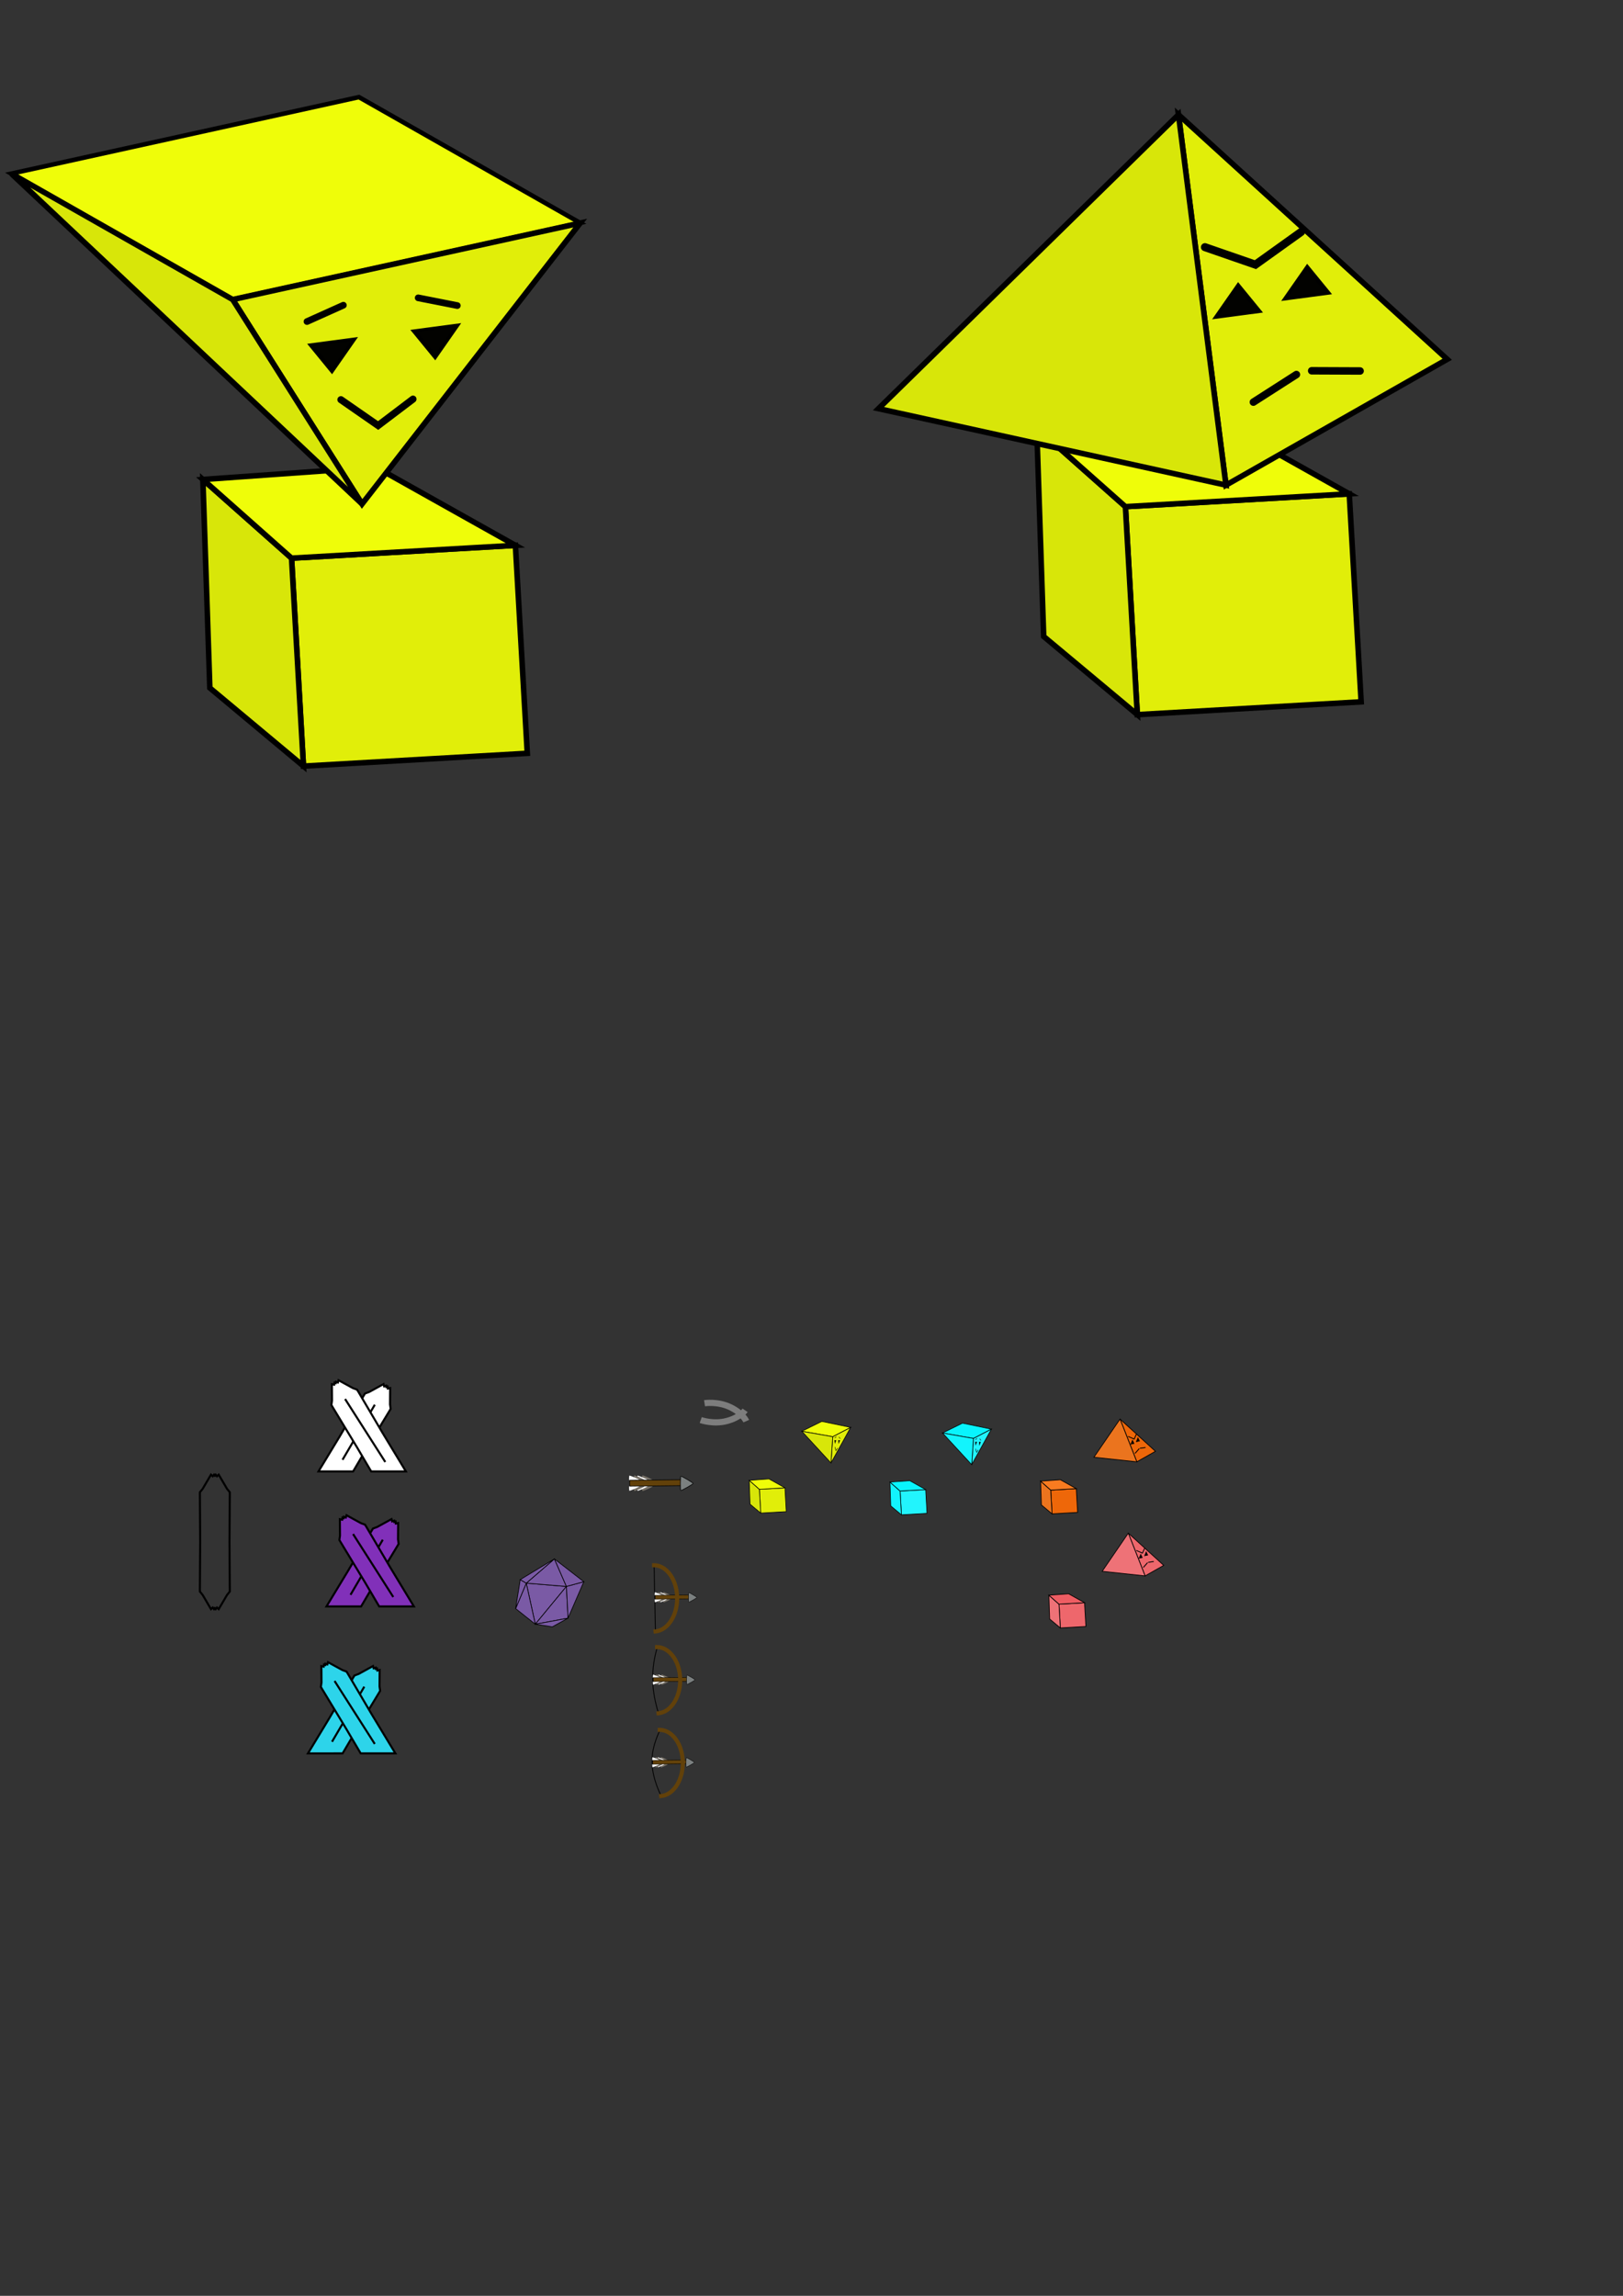 <?xml version="1.0" encoding="UTF-8" standalone="no"?>
<!-- Created with Inkscape (http://www.inkscape.org/) -->

<svg
   width="210mm"
   height="297mm"
   viewBox="0 0 210 297"
   version="1.1"
   id="svg5"
   sodipodi:docname="Character.svg"
   inkscape:version="1.2.2 (b0a8486541, 2022-12-01)"
   inkscape:export-filename="PrismanTorsoMirror.png"
   inkscape:export-xdpi="96.2"
   inkscape:export-ydpi="96.2"
   xmlns:inkscape="http://www.inkscape.org/namespaces/inkscape"
   xmlns:sodipodi="http://sodipodi.sourceforge.net/DTD/sodipodi-0.dtd"
   xmlns="http://www.w3.org/2000/svg"
   xmlns:svg="http://www.w3.org/2000/svg">
  <rect x="0" y="0" width="210" height="297" fill="#333333" stroke="none"/>
  <sodipodi:namedview
     id="namedview7"
     pagecolor="#ffffff"
     bordercolor="#666666"
     borderopacity="1.0"
     inkscape:showpageshadow="2"
     inkscape:pageopacity="0.0"
     inkscape:pagecheckerboard="0"
     inkscape:deskcolor="#d1d1d1"
     inkscape:document-units="mm"
     showgrid="false"
     inkscape:zoom="6.7377794"
     inkscape:cx="529.47712"
     inkscape:cy="759.89428"
     inkscape:window-width="1920"
     inkscape:window-height="979"
     inkscape:window-x="0"
     inkscape:window-y="32"
     inkscape:window-maximized="1"
     inkscape:current-layer="layer1" />
  <defs
     id="defs2" />
  <g
     inkscape:label="Layer 1"
     inkscape:groupmode="layer"
     id="layer1">
    <path
       style="fill:none;stroke:#000000;stroke-width:0.109;stroke-linecap:butt;stroke-linejoin:miter;stroke-dasharray:none;stroke-opacity:1"
       d="m 84.633,202.596 0.177,8.415"
       id="path1433"
       inkscape:export-filename="Bow1.png"
       inkscape:export-xdpi="96.2"
       inkscape:export-ydpi="96.2" />
    <rect
       style="font-variation-settings:normal;opacity:1;vector-effect:none;fill:#e1ee09;fill-opacity:1;stroke:#000000;stroke-width:0.718;stroke-linecap:butt;stroke-linejoin:miter;stroke-miterlimit:4;stroke-dasharray:none;stroke-dashoffset:0;stroke-opacity:1;-inkscape-stroke:none;stop-color:#000000;stop-opacity:1"
       id="rect3715"
       width="29.01"
       height="26.948"
       x="33.537"
       y="74.245"
       transform="rotate(-3.276)" />
    <path
       style="font-variation-settings:normal;opacity:1;vector-effect:none;fill:#d8e609;fill-opacity:1;stroke:#000000;stroke-width:0.718;stroke-linecap:butt;stroke-linejoin:miter;stroke-miterlimit:4;stroke-dasharray:none;stroke-dashoffset:0;stroke-opacity:1;-inkscape-stroke:none;stop-color:#000000;stop-opacity:1"
       d="M 39.265,99.111 27.151,88.997 26.249,62.028 37.725,72.207 Z"
       id="path4467" />
    <path
       style="font-variation-settings:normal;opacity:1;vector-effect:none;fill:#effd09;fill-opacity:1;stroke:#000000;stroke-width:0.718;stroke-linecap:butt;stroke-linejoin:miter;stroke-miterlimit:4;stroke-dasharray:none;stroke-dashoffset:0;stroke-opacity:1;-inkscape-stroke:none;stop-color:#000000;stop-opacity:1"
       d="M 26.249,62.028 48.649,60.434 66.688,70.549 37.725,72.207 Z"
       id="path4469" />
    <rect
       style="font-variation-settings:normal;vector-effect:none;fill:#e1ee09;fill-opacity:1;stroke:#000000;stroke-width:0.718;stroke-linecap:butt;stroke-linejoin:miter;stroke-miterlimit:4;stroke-dasharray:none;stroke-dashoffset:0;stroke-opacity:1;-inkscape-stroke:none;stop-color:#000000"
       id="rect3715-6"
       width="29.01"
       height="26.948"
       x="141.633"
       y="73.761"
       transform="rotate(-3.276)" />
    <path
       style="font-variation-settings:normal;vector-effect:none;fill:#d8e609;fill-opacity:1;stroke:#000000;stroke-width:0.718;stroke-linecap:butt;stroke-linejoin:miter;stroke-miterlimit:4;stroke-dasharray:none;stroke-dashoffset:0;stroke-opacity:1;-inkscape-stroke:none;stop-color:#000000"
       d="m 147.157,92.449 -12.115,-10.113 -0.901,-26.97 11.476,10.18 z"
       id="path4467-2" />
    <path
       style="font-variation-settings:normal;vector-effect:none;fill:#effd09;fill-opacity:1;stroke:#000000;stroke-width:0.718;stroke-linecap:butt;stroke-linejoin:miter;stroke-miterlimit:4;stroke-dasharray:none;stroke-dashoffset:0;stroke-opacity:1;-inkscape-stroke:none;stop-color:#000000"
       d="m 134.141,55.366 22.4,-1.594 18.039,10.115 -28.962,1.658 z"
       id="path4469-6" />
    <rect
       style="fill:#effd09;fill-opacity:1;stroke:#000000;stroke-width:0.878;stroke-dasharray:none;stop-color:#000000"
       id="rect441"
       width="46.039"
       height="32.933"
       x="-28.076"
       y="33.249"
       transform="matrix(0.977,-0.215,0.869,0.494,0,0)" />
    <path
       style="font-variation-settings:normal;opacity:1;vector-effect:none;fill:#e1ee09;fill-opacity:1;stroke:#000000;stroke-width:0.718;stroke-linecap:butt;stroke-linejoin:miter;stroke-miterlimit:4;stroke-dasharray:none;stroke-dashoffset:0;stroke-opacity:1;-inkscape-stroke:none;stop-color:#000000;stop-opacity:1"
       d="m 30.109,38.753 16.737,26.446 28.227,-36.341 z"
       id="path2504"
       sodipodi:nodetypes="cccc" />
    <path
       style="font-variation-settings:normal;opacity:1;vector-effect:none;fill:#d8e609;fill-opacity:1;stroke:#000000;stroke-width:0.718;stroke-linecap:butt;stroke-linejoin:miter;stroke-miterlimit:4;stroke-dasharray:none;stroke-dashoffset:0;stroke-opacity:1;-inkscape-stroke:none;stop-color:#000000;stop-opacity:1"
       d="M 46.846,65.198 1.482,22.472 30.109,38.753 Z"
       id="path2506"
       sodipodi:nodetypes="cccc" />
    <path
       sodipodi:type="star"
       style="font-variation-settings:normal;opacity:1;vector-effect:none;fill:#020200;fill-opacity:1;stroke:#000000;stroke-width:0.718;stroke-linecap:butt;stroke-linejoin:miter;stroke-miterlimit:4;stroke-dasharray:none;stroke-dashoffset:0;stroke-opacity:1;-inkscape-stroke:none;stop-color:#000000;stop-opacity:1"
       id="path2601"
       inkscape:flatsided="true"
       sodipodi:sides="3"
       sodipodi:cx="28.819199"
       sodipodi:cy="81.161232"
       sodipodi:r1="4.3094869"
       sodipodi:r2="2.1547432"
       sodipodi:arg1="1.531024"
       sodipodi:arg2="2.5782216"
       inkscape:rounded="2.4286129e-17"
       inkscape:randomized="0.001"
       d="m 28.992,85.467 -3.99,-6.309 7.464,-0.298 z"
       inkscape:transform-center-x="-0.036566719"
       inkscape:transform-center-y="0.28031935"
       transform="matrix(0.754,-0.077,-0.039,0.584,24.447,0.318)" />
    <path
       sodipodi:type="star"
       style="font-variation-settings:normal;opacity:1;vector-effect:none;fill:#020200;fill-opacity:1;stroke:#000000;stroke-width:0.718;stroke-linecap:butt;stroke-linejoin:miter;stroke-miterlimit:4;stroke-dasharray:none;stroke-dashoffset:0;stroke-opacity:1;-inkscape-stroke:none;stop-color:#000000;stop-opacity:1"
       id="path2759"
       inkscape:flatsided="true"
       sodipodi:sides="3"
       sodipodi:cx="28.819199"
       sodipodi:cy="81.161232"
       sodipodi:r1="4.3094869"
       sodipodi:r2="2.1547432"
       sodipodi:arg1="1.531024"
       sodipodi:arg2="2.5782216"
       inkscape:rounded="2.4286129e-17"
       inkscape:randomized="0.001"
       d="m 28.992,85.467 -3.99,-6.309 7.464,-0.298 z"
       inkscape:transform-center-x="-0.03656625"
       inkscape:transform-center-y="0.28031937"
       transform="matrix(0.754,-0.077,-0.039,0.584,37.797,-1.484)" />
    <path
       style="fill:none;stroke:#000000;stroke-width:0.865;stroke-linecap:round;stroke-linejoin:miter;stroke-dasharray:none;stroke-opacity:1"
       d="m 39.72,41.598 4.708,-2.114"
       id="path3517" />
    <path
       style="fill:none;stroke:#000000;stroke-width:0.865;stroke-linecap:round;stroke-linejoin:miter;stroke-dasharray:none;stroke-opacity:1"
       d="M 59.172,39.531 54.109,38.531"
       id="path3519" />
    <path
       id="path3523"
       style="opacity:1;fill:none;stroke:#000000;stroke-width:0.915;stroke-linecap:round;stroke-opacity:1;stop-color:#000000;stop-opacity:1"
       inkscape:transform-center-x="0.051667021"
       inkscape:transform-center-y="0.54492386"
       d="m 44.11,51.706 4.817,3.343 4.509,-3.417"
       sodipodi:nodetypes="ccc" />
    <rect
       style="font-variation-settings:normal;vector-effect:none;fill:#e1ee09;fill-opacity:1;stroke:#000000;stroke-width:0.082;stroke-linecap:butt;stroke-linejoin:miter;stroke-miterlimit:4;stroke-dasharray:none;stroke-dashoffset:0;stroke-opacity:1;-inkscape-stroke:none;stop-color:#000000"
       id="rect3715-1"
       width="3.313"
       height="3.078"
       x="87.083"
       y="197.968"
       transform="rotate(-3.276)"
       inkscape:export-filename="PrismanTorso.png"
       inkscape:export-xdpi="96.2"
       inkscape:export-ydpi="96.2" />
    <path
       style="font-variation-settings:normal;vector-effect:none;fill:#d8e609;fill-opacity:1;stroke:#000000;stroke-width:0.082;stroke-linecap:butt;stroke-linejoin:miter;stroke-miterlimit:4;stroke-dasharray:none;stroke-dashoffset:0;stroke-opacity:1;-inkscape-stroke:none;stop-color:#000000"
       d="m 98.431,195.741 -1.384,-1.155 -0.103,-3.08 1.311,1.163 z"
       id="path4467-8" />
    <path
       style="font-variation-settings:normal;vector-effect:none;fill:#effd09;fill-opacity:1;stroke:#000000;stroke-width:0.082;stroke-linecap:butt;stroke-linejoin:miter;stroke-miterlimit:4;stroke-dasharray:none;stroke-dashoffset:0;stroke-opacity:1;-inkscape-stroke:none;stop-color:#000000"
       d="m 96.945,191.505 2.558,-0.182 2.06,1.155 -3.308,0.189 z"
       id="path4469-7" />
    <rect
       style="font-variation-settings:normal;vector-effect:none;fill:#ee6709;fill-opacity:1;stroke:#000000;stroke-width:0.095;stroke-linecap:butt;stroke-linejoin:miter;stroke-miterlimit:4;stroke-dasharray:none;stroke-dashoffset:0;stroke-opacity:1;-inkscape-stroke:none;stop-color:#000000;opacity:1;stop-opacity:1"
       id="rect3715-1-2"
       width="3.313"
       height="3.078"
       x="124.714"
       y="200.226"
       transform="rotate(-3.276)"
       inkscape:export-filename="PyramidTorsoOrange.png"
       inkscape:export-xdpi="96.2"
       inkscape:export-ydpi="96.2" />
    <path
       style="font-variation-settings:normal;vector-effect:none;fill:#eb741e;fill-opacity:1;stroke:#000000;stroke-width:0.095;stroke-linecap:butt;stroke-linejoin:miter;stroke-miterlimit:4;stroke-dasharray:none;stroke-dashoffset:0;stroke-opacity:1;-inkscape-stroke:none;stop-color:#000000;opacity:1;stop-opacity:1"
       d="m 136.129,195.843 -1.384,-1.155 -0.103,-3.08 1.311,1.163 z"
       id="path4467-8-7" />
    <path
       style="font-variation-settings:normal;vector-effect:none;fill:#f97b20;fill-opacity:1;stroke:#000000;stroke-width:0.095;stroke-linecap:butt;stroke-linejoin:miter;stroke-miterlimit:4;stroke-dasharray:none;stroke-dashoffset:0;stroke-opacity:1;-inkscape-stroke:none;stop-color:#000000;opacity:1;stop-opacity:1"
       d="m 134.643,191.608 2.558,-0.182 2.06,1.155 -3.308,0.189 z"
       id="path4469-7-0" />
    <path
       id="rect441-9"
       style="fill:#effd09;stroke:#000000;stroke-width:0.082;stop-color:#000000"
       d="m 110.067,184.658 -3.735,-0.775 -2.583,1.274 3.999,0.706 z"
       sodipodi:nodetypes="ccccc"
       inkscape:export-filename="PrismanHead.png"
       inkscape:export-xdpi="96.2"
       inkscape:export-ydpi="96.2" />
    <path
       style="font-variation-settings:normal;vector-effect:none;fill:#e1ee09;fill-opacity:1;stroke:#000000;stroke-width:0.082;stroke-linecap:butt;stroke-linejoin:miter;stroke-miterlimit:4;stroke-dasharray:none;stroke-dashoffset:0;stroke-opacity:1;-inkscape-stroke:none;stop-color:#000000"
       d="m 107.749,185.863 -0.227,3.394 2.545,-4.598 z"
       id="path2504-2"
       sodipodi:nodetypes="cccc" />
    <path
       style="font-variation-settings:normal;vector-effect:none;fill:#d8e609;fill-opacity:1;stroke:#000000;stroke-width:0.082;stroke-linecap:butt;stroke-linejoin:miter;stroke-miterlimit:4;stroke-dasharray:none;stroke-dashoffset:0;stroke-opacity:1;-inkscape-stroke:none;stop-color:#000000"
       d="m 107.522,189.257 -3.772,-4.1 3.999,0.706 z"
       id="path2506-0"
       sodipodi:nodetypes="cccc" />
    <path
       sodipodi:type="star"
       style="font-variation-settings:normal;vector-effect:none;fill:#020200;fill-opacity:1;stroke:#000000;stroke-width:0.718;stroke-linecap:butt;stroke-linejoin:miter;stroke-miterlimit:4;stroke-dasharray:none;stroke-dashoffset:0;stroke-opacity:1;-inkscape-stroke:none;stop-color:#000000"
       id="path2601-2"
       inkscape:flatsided="true"
       sodipodi:sides="3"
       sodipodi:cx="28.819199"
       sodipodi:cy="81.161232"
       sodipodi:r1="4.3094869"
       sodipodi:r2="2.1547432"
       sodipodi:arg1="1.531024"
       sodipodi:arg2="2.5782216"
       inkscape:rounded="2.4286129e-17"
       inkscape:randomized="0.001"
       d="m 28.992,85.467 -3.99,-6.309 7.464,-0.298 z"
       inkscape:transform-center-x="-0.019608789"
       inkscape:transform-center-y="0.050675215"
       transform="matrix(0.027,0.003,-0.009,0.064,108.021,181.185)" />
    <path
       sodipodi:type="star"
       style="font-variation-settings:normal;vector-effect:none;fill:#020200;fill-opacity:1;stroke:#000000;stroke-width:0.718;stroke-linecap:butt;stroke-linejoin:miter;stroke-miterlimit:4;stroke-dasharray:none;stroke-dashoffset:0;stroke-opacity:1;-inkscape-stroke:none;stop-color:#000000"
       id="path2759-3"
       inkscape:flatsided="true"
       sodipodi:sides="3"
       sodipodi:cx="28.819199"
       sodipodi:cy="81.161232"
       sodipodi:r1="4.3094869"
       sodipodi:r2="2.1547432"
       sodipodi:arg1="1.531024"
       sodipodi:arg2="2.5782216"
       inkscape:rounded="2.4286129e-17"
       inkscape:randomized="0.001"
       d="m 28.992,85.467 -3.99,-6.309 7.464,-0.298 z"
       inkscape:transform-center-x="-0.019586345"
       inkscape:transform-center-y="0.050687422"
       transform="matrix(0.027,0.003,-0.009,0.064,108.507,181.194)" />
    <path
       style="fill:none;stroke:#000000;stroke-width:0.055;stroke-linecap:round;stroke-linejoin:miter;stroke-dasharray:none;stroke-opacity:1"
       d="m 108.014,186.022 0.191,-0.161"
       id="path3517-7" />
    <path
       style="fill:none;stroke:#000000;stroke-width:0.055;stroke-linecap:round;stroke-linejoin:miter;stroke-dasharray:none;stroke-opacity:1"
       d="m 108.715,186.097 -0.162,-0.191"
       id="path3519-5" />
    <path
       id="path3523-9"
       style="fill:none;stroke:#000000;stroke-width:0.058;stroke-linecap:round;stroke-opacity:1;stop-color:#000000"
       inkscape:transform-center-x="-0.012832527"
       inkscape:transform-center-y="0.02859445"
       d="m 108.034,187.216 0.123,0.448 0.201,-0.31"
       sodipodi:nodetypes="ccc" />
    <rect
       style="font-variation-settings:normal;vector-effect:none;fill:#22f4fd;fill-opacity:1;stroke:#000000;stroke-width:0.082;stroke-linecap:butt;stroke-linejoin:miter;stroke-miterlimit:4;stroke-dasharray:none;stroke-dashoffset:0;stroke-opacity:1;-inkscape-stroke:none;stop-color:#000000;opacity:1;stop-opacity:1"
       id="rect3715-1-3"
       width="3.313"
       height="3.078"
       x="105.249"
       y="199.233"
       transform="rotate(-3.276)"
       inkscape:export-filename="PrismanTorsoMirror.png"
       inkscape:export-xdpi="96.2"
       inkscape:export-ydpi="96.2" />
    <path
       style="font-variation-settings:normal;vector-effect:none;fill:#12f4fd;fill-opacity:1;stroke:#000000;stroke-width:0.082;stroke-linecap:butt;stroke-linejoin:miter;stroke-miterlimit:4;stroke-dasharray:none;stroke-dashoffset:0;stroke-opacity:1;-inkscape-stroke:none;stop-color:#000000;opacity:1;stop-opacity:1"
       d="m 116.639,195.965 -1.384,-1.155 -0.103,-3.08 1.311,1.163 z"
       id="path4467-8-6" />
    <path
       style="font-variation-settings:normal;vector-effect:none;fill:#09f4fd;fill-opacity:1;stroke:#000000;stroke-width:0.082;stroke-linecap:butt;stroke-linejoin:miter;stroke-miterlimit:4;stroke-dasharray:none;stroke-dashoffset:0;stroke-opacity:1;-inkscape-stroke:none;stop-color:#000000"
       d="m 115.153,191.73 2.558,-0.182 2.06,1.155 -3.308,0.189 z"
       id="path4469-7-7" />
    <path
       id="rect441-9-5"
       style="fill:#09f4fd;stroke:#000000;stroke-width:0.082;stop-color:#000000;fill-opacity:1"
       d="m 128.275,184.883 -3.735,-0.775 -2.583,1.274 3.999,0.706 z"
       sodipodi:nodetypes="ccccc"
       inkscape:export-filename="PrismanHeadMirror.png"
       inkscape:export-xdpi="96.2"
       inkscape:export-ydpi="96.2" />
    <path
       style="font-variation-settings:normal;vector-effect:none;fill:#22f4fd;fill-opacity:1;stroke:#000000;stroke-width:0.082;stroke-linecap:butt;stroke-linejoin:miter;stroke-miterlimit:4;stroke-dasharray:none;stroke-dashoffset:0;stroke-opacity:1;-inkscape-stroke:none;stop-color:#000000;opacity:1;stop-opacity:1"
       d="m 125.957,186.087 -0.227,3.394 2.545,-4.598 z"
       id="path2504-2-3"
       sodipodi:nodetypes="cccc" />
    <path
       style="font-variation-settings:normal;vector-effect:none;fill:#12f4fd;fill-opacity:1;stroke:#000000;stroke-width:0.082;stroke-linecap:butt;stroke-linejoin:miter;stroke-miterlimit:4;stroke-dasharray:none;stroke-dashoffset:0;stroke-opacity:1;-inkscape-stroke:none;stop-color:#000000;opacity:1;stop-opacity:1"
       d="m 125.73,189.481 -3.772,-4.1 3.999,0.706 z"
       id="path2506-0-5"
       sodipodi:nodetypes="cccc" />
    <path
       sodipodi:type="star"
       style="font-variation-settings:normal;vector-effect:none;fill:#020200;fill-opacity:1;stroke:#000000;stroke-width:0.718;stroke-linecap:butt;stroke-linejoin:miter;stroke-miterlimit:4;stroke-dasharray:none;stroke-dashoffset:0;stroke-opacity:1;-inkscape-stroke:none;stop-color:#000000"
       id="path2601-2-6"
       inkscape:flatsided="true"
       sodipodi:sides="3"
       sodipodi:cx="28.819199"
       sodipodi:cy="81.161232"
       sodipodi:r1="4.3094869"
       sodipodi:r2="2.1547432"
       sodipodi:arg1="1.531024"
       sodipodi:arg2="2.5782216"
       inkscape:rounded="2.4286129e-17"
       inkscape:randomized="0.001"
       d="m 28.992,85.467 -3.99,-6.309 7.464,-0.298 z"
       inkscape:transform-center-x="-0.019608789"
       inkscape:transform-center-y="0.050675215"
       transform="matrix(0.027,0.003,-0.009,0.064,126.229,181.41)" />
    <path
       sodipodi:type="star"
       style="font-variation-settings:normal;vector-effect:none;fill:#020200;fill-opacity:1;stroke:#000000;stroke-width:0.718;stroke-linecap:butt;stroke-linejoin:miter;stroke-miterlimit:4;stroke-dasharray:none;stroke-dashoffset:0;stroke-opacity:1;-inkscape-stroke:none;stop-color:#000000"
       id="path2759-3-2"
       inkscape:flatsided="true"
       sodipodi:sides="3"
       sodipodi:cx="28.819199"
       sodipodi:cy="81.161232"
       sodipodi:r1="4.3094869"
       sodipodi:r2="2.1547432"
       sodipodi:arg1="1.531024"
       sodipodi:arg2="2.5782216"
       inkscape:rounded="2.4286129e-17"
       inkscape:randomized="0.001"
       d="m 28.992,85.467 -3.99,-6.309 7.464,-0.298 z"
       inkscape:transform-center-x="-0.019586345"
       inkscape:transform-center-y="0.050687422"
       transform="matrix(0.027,0.003,-0.009,0.064,126.716,181.419)" />
    <path
       style="fill:none;stroke:#000000;stroke-width:0.055;stroke-linecap:round;stroke-linejoin:miter;stroke-dasharray:none;stroke-opacity:1"
       d="m 126.222,186.246 0.191,-0.161"
       id="path3517-7-9" />
    <path
       style="fill:none;stroke:#000000;stroke-width:0.055;stroke-linecap:round;stroke-linejoin:miter;stroke-dasharray:none;stroke-opacity:1"
       d="m 126.923,186.321 -0.162,-0.191"
       id="path3519-5-1" />
    <path
       id="path3523-9-2"
       style="fill:none;stroke:#000000;stroke-width:0.058;stroke-linecap:round;stroke-opacity:1;stop-color:#000000"
       inkscape:transform-center-x="-0.012832527"
       inkscape:transform-center-y="0.02859445"
       d="m 126.242,187.441 0.123,0.448 0.201,-0.31"
       sodipodi:nodetypes="ccc" />
    <path
       style="font-variation-settings:normal;vector-effect:none;fill:#e1ee09;fill-opacity:1;stroke:#000000;stroke-width:0.718;stroke-linecap:butt;stroke-linejoin:miter;stroke-miterlimit:4;stroke-dasharray:none;stroke-dashoffset:0;stroke-opacity:1;-inkscape-stroke:none;stop-color:#000000"
       d="m 158.63,62.76 -6.147,-47.923 34.774,31.642 z"
       id="path2504-3"
       sodipodi:nodetypes="cccc" />
    <path
       style="font-variation-settings:normal;vector-effect:none;fill:#d8e609;fill-opacity:1;stroke:#000000;stroke-width:0.718;stroke-linecap:butt;stroke-linejoin:miter;stroke-miterlimit:4;stroke-dasharray:none;stroke-dashoffset:0;stroke-opacity:1;-inkscape-stroke:none;stop-color:#000000"
       d="m 152.483,14.836 -38.817,38.028 44.963,9.896 z"
       id="path2506-5"
       sodipodi:nodetypes="cccc" />
    <path
       sodipodi:type="star"
       style="font-variation-settings:normal;vector-effect:none;fill:#020200;fill-opacity:1;stroke:#000000;stroke-width:0.718;stroke-linecap:butt;stroke-linejoin:miter;stroke-miterlimit:4;stroke-dasharray:none;stroke-dashoffset:0;stroke-opacity:1;-inkscape-stroke:none;stop-color:#000000"
       id="path2601-6"
       inkscape:flatsided="true"
       sodipodi:sides="3"
       sodipodi:cx="28.819199"
       sodipodi:cy="81.161232"
       sodipodi:r1="4.3094869"
       sodipodi:r2="2.1547432"
       sodipodi:arg1="1.531024"
       sodipodi:arg2="2.5782216"
       inkscape:rounded="2.4286129e-17"
       inkscape:randomized="0.001"
       d="m 28.992,85.467 -3.99,-6.309 7.464,-0.298 z"
       inkscape:transform-center-x="0.036570761"
       inkscape:transform-center-y="-0.28032014"
       transform="matrix(-0.754,0.077,0.039,-0.584,187.649,82.222)" />
    <path
       sodipodi:type="star"
       style="font-variation-settings:normal;vector-effect:none;fill:#020200;fill-opacity:1;stroke:#000000;stroke-width:0.718;stroke-linecap:butt;stroke-linejoin:miter;stroke-miterlimit:4;stroke-dasharray:none;stroke-dashoffset:0;stroke-opacity:1;-inkscape-stroke:none;stop-color:#000000"
       id="path2759-2"
       inkscape:flatsided="true"
       sodipodi:sides="3"
       sodipodi:cx="28.819199"
       sodipodi:cy="81.161232"
       sodipodi:r1="4.3094869"
       sodipodi:r2="2.1547432"
       sodipodi:arg1="1.531024"
       sodipodi:arg2="2.5782216"
       inkscape:rounded="2.4286129e-17"
       inkscape:randomized="0.001"
       d="m 28.992,85.467 -3.99,-6.309 7.464,-0.298 z"
       inkscape:transform-center-x="0.036570292"
       inkscape:transform-center-y="-0.28031981"
       transform="matrix(-0.754,0.077,0.039,-0.584,178.714,84.591)" />
    <path
       style="fill:none;stroke:#000000;stroke-width:0.968;stroke-linecap:round;stroke-linejoin:miter;stroke-dasharray:none;stroke-opacity:1"
       d="m 175.983,47.992 -6.265,-0.026"
       id="path3517-9" />
    <path
       style="fill:none;stroke:#000000;stroke-width:0.968;stroke-linecap:round;stroke-linejoin:miter;stroke-dasharray:none;stroke-opacity:1"
       d="m 162.173,52.023 5.57,-3.571"
       id="path3519-1" />
    <path
       id="path3523-2"
       style="fill:none;stroke:#000000;stroke-width:1.042;stroke-linecap:round;stroke-opacity:1;stop-color:#000000"
       inkscape:transform-center-x="0.10576802"
       inkscape:transform-center-y="0.05085621"
       d="m 168.332,30.019 -5.893,4.218 -6.53,-2.261"
       sodipodi:nodetypes="ccc" />
    <path
       style="font-variation-settings:normal;vector-effect:none;fill:#ee6709;fill-opacity:1;stroke:#000000;stroke-width:0.095;stroke-linecap:butt;stroke-linejoin:miter;stroke-miterlimit:4;stroke-dasharray:none;stroke-dashoffset:0;stroke-opacity:1;-inkscape-stroke:none;stop-color:#000000"
       d="m 147.096,189.111 -2.175,-5.53 4.582,4.169 z"
       id="path2504-3-5"
       sodipodi:nodetypes="cccc"
       inkscape:export-filename="PyramidHeadOrange.png"
       inkscape:export-xdpi="96.2"
       inkscape:export-ydpi="96.2" />
    <path
       style="font-variation-settings:normal;vector-effect:none;fill:#eb741e;fill-opacity:1;stroke:#000000;stroke-width:0.095;stroke-linecap:butt;stroke-linejoin:miter;stroke-miterlimit:4;stroke-dasharray:none;stroke-dashoffset:0;stroke-opacity:1;-inkscape-stroke:none;stop-color:#000000;opacity:1;stop-opacity:1"
       d="m 144.921,183.581 -3.376,4.936 5.551,0.594 z"
       id="path2506-5-3"
       sodipodi:nodetypes="cccc" />
    <path
       sodipodi:type="star"
       style="font-variation-settings:normal;vector-effect:none;fill:#020200;fill-opacity:1;stroke:#000000;stroke-width:0.718;stroke-linecap:butt;stroke-linejoin:miter;stroke-miterlimit:4;stroke-dasharray:none;stroke-dashoffset:0;stroke-opacity:1;-inkscape-stroke:none;stop-color:#000000"
       id="path2601-6-5"
       inkscape:flatsided="true"
       sodipodi:sides="3"
       sodipodi:cx="28.819199"
       sodipodi:cy="81.161232"
       sodipodi:r1="4.3094869"
       sodipodi:r2="2.1547432"
       sodipodi:arg1="1.531024"
       sodipodi:arg2="2.5782216"
       inkscape:rounded="2.4286129e-17"
       inkscape:randomized="0.001"
       d="m 28.992,85.467 -3.99,-6.309 7.464,-0.298 z"
       inkscape:transform-center-x="0.002894275"
       inkscape:transform-center-y="-0.037936727"
       transform="matrix(-0.06,0.01,0.003,-0.079,148.716,192.431)" />
    <path
       sodipodi:type="star"
       style="font-variation-settings:normal;vector-effect:none;fill:#020200;fill-opacity:1;stroke:#000000;stroke-width:0.718;stroke-linecap:butt;stroke-linejoin:miter;stroke-miterlimit:4;stroke-dasharray:none;stroke-dashoffset:0;stroke-opacity:1;-inkscape-stroke:none;stop-color:#000000"
       id="path2759-2-6"
       inkscape:flatsided="true"
       sodipodi:sides="3"
       sodipodi:cx="28.819199"
       sodipodi:cy="81.161232"
       sodipodi:r1="4.3094869"
       sodipodi:r2="2.1547432"
       sodipodi:arg1="1.531024"
       sodipodi:arg2="2.5782216"
       inkscape:rounded="2.4286129e-17"
       inkscape:randomized="0.001"
       d="m 28.992,85.467 -3.99,-6.309 7.464,-0.298 z"
       inkscape:transform-center-x="0.0028971111"
       inkscape:transform-center-y="-0.037931435"
       transform="matrix(-0.06,0.01,0.003,-0.079,148.01,192.751)" />
    <path
       style="fill:none;stroke:#000000;stroke-width:0.114;stroke-linecap:round;stroke-linejoin:miter;stroke-dasharray:none;stroke-opacity:1"
       d="m 148.171,187.261 -0.635,0.091"
       id="path3517-9-2" />
    <path
       style="fill:none;stroke:#000000;stroke-width:0.114;stroke-linecap:round;stroke-linejoin:miter;stroke-dasharray:none;stroke-opacity:1"
       d="m 146.889,187.992 0.493,-0.562"
       id="path3519-1-9" />
    <path
       id="path3523-2-1"
       style="fill:none;stroke:#000000;stroke-width:0.111;stroke-linecap:round;stroke-opacity:1;stop-color:#000000"
       inkscape:transform-center-x="0.0087361631"
       inkscape:transform-center-y="0.0070204247"
       d="m 147.022,185.568 -0.273,0.596 -0.753,-0.326"
       sodipodi:nodetypes="ccc" />
    <rect
       style="font-variation-settings:normal;vector-effect:none;fill:#ee676c;fill-opacity:1;stroke:#000000;stroke-width:0.095;stroke-linecap:butt;stroke-linejoin:miter;stroke-miterlimit:4;stroke-dasharray:none;stroke-dashoffset:0;stroke-opacity:1;-inkscape-stroke:none;stop-color:#000000;opacity:1;stop-opacity:1"
       id="rect3715-1-2-3"
       width="3.313"
       height="3.078"
       x="124.938"
       y="215.019"
       transform="rotate(-3.276)"
       inkscape:export-filename="PyramidTorsoOrangeMirrored.png"
       inkscape:export-xdpi="96.2"
       inkscape:export-ydpi="96.2" />
    <path
       style="font-variation-settings:normal;vector-effect:none;fill:#ee7277;fill-opacity:1;stroke:#000000;stroke-width:0.095;stroke-linecap:butt;stroke-linejoin:miter;stroke-miterlimit:4;stroke-dasharray:none;stroke-dashoffset:0;stroke-opacity:1;-inkscape-stroke:none;stop-color:#000000;opacity:1;stop-opacity:1"
       d="m 137.199,210.6 -1.384,-1.155 -0.103,-3.08 1.311,1.163 z"
       id="path4467-8-7-6" />
    <path
       style="font-variation-settings:normal;vector-effect:none;fill:#ee5d63;fill-opacity:1;stroke:#000000;stroke-width:0.095;stroke-linecap:butt;stroke-linejoin:miter;stroke-miterlimit:4;stroke-dasharray:none;stroke-dashoffset:0;stroke-opacity:1;-inkscape-stroke:none;stop-color:#000000;opacity:1;stop-opacity:1"
       d="m 135.712,206.364 2.558,-0.182 2.06,1.155 -3.308,0.189 z"
       id="path4469-7-0-7" />
    <path
       style="font-variation-settings:normal;vector-effect:none;fill:#ee676c;fill-opacity:1;stroke:#000000;stroke-width:0.095;stroke-linecap:butt;stroke-linejoin:miter;stroke-miterlimit:4;stroke-dasharray:none;stroke-dashoffset:0;stroke-opacity:1;-inkscape-stroke:none;stop-color:#000000"
       d="m 148.166,203.867 -2.175,-5.53 4.582,4.169 z"
       id="path2504-3-5-5"
       sodipodi:nodetypes="cccc"
       inkscape:export-filename="PyramidHeadOrangeMirrored.png"
       inkscape:export-xdpi="96.2"
       inkscape:export-ydpi="96.2" />
    <path
       style="font-variation-settings:normal;vector-effect:none;fill:#ee7277;fill-opacity:1;stroke:#000000;stroke-width:0.095;stroke-linecap:butt;stroke-linejoin:miter;stroke-miterlimit:4;stroke-dasharray:none;stroke-dashoffset:0;stroke-opacity:1;-inkscape-stroke:none;stop-color:#000000;opacity:1;stop-opacity:1"
       d="m 145.991,198.337 -3.376,4.936 5.551,0.594 z"
       id="path2506-5-3-3"
       sodipodi:nodetypes="cccc" />
    <path
       sodipodi:type="star"
       style="font-variation-settings:normal;vector-effect:none;fill:#020200;fill-opacity:1;stroke:#000000;stroke-width:0.718;stroke-linecap:butt;stroke-linejoin:miter;stroke-miterlimit:4;stroke-dasharray:none;stroke-dashoffset:0;stroke-opacity:1;-inkscape-stroke:none;stop-color:#000000"
       id="path2601-6-5-5"
       inkscape:flatsided="true"
       sodipodi:sides="3"
       sodipodi:cx="28.819199"
       sodipodi:cy="81.161232"
       sodipodi:r1="4.3094869"
       sodipodi:r2="2.1547432"
       sodipodi:arg1="1.531024"
       sodipodi:arg2="2.5782216"
       inkscape:rounded="2.4286129e-17"
       inkscape:randomized="0.001"
       d="m 28.992,85.467 -3.99,-6.309 7.464,-0.298 z"
       inkscape:transform-center-x="0.002894275"
       inkscape:transform-center-y="-0.037936727"
       transform="matrix(-0.06,0.01,0.003,-0.079,149.785,207.187)" />
    <path
       sodipodi:type="star"
       style="font-variation-settings:normal;vector-effect:none;fill:#020200;fill-opacity:1;stroke:#000000;stroke-width:0.718;stroke-linecap:butt;stroke-linejoin:miter;stroke-miterlimit:4;stroke-dasharray:none;stroke-dashoffset:0;stroke-opacity:1;-inkscape-stroke:none;stop-color:#000000"
       id="path2759-2-6-6"
       inkscape:flatsided="true"
       sodipodi:sides="3"
       sodipodi:cx="28.819199"
       sodipodi:cy="81.161232"
       sodipodi:r1="4.3094869"
       sodipodi:r2="2.1547432"
       sodipodi:arg1="1.531024"
       sodipodi:arg2="2.5782216"
       inkscape:rounded="2.4286129e-17"
       inkscape:randomized="0.001"
       d="m 28.992,85.467 -3.99,-6.309 7.464,-0.298 z"
       inkscape:transform-center-x="0.0028971111"
       inkscape:transform-center-y="-0.037931435"
       transform="matrix(-0.06,0.01,0.003,-0.079,149.079,207.508)" />
    <path
       style="fill:none;stroke:#000000;stroke-width:0.114;stroke-linecap:round;stroke-linejoin:miter;stroke-dasharray:none;stroke-opacity:1"
       d="m 149.241,202.017 -0.635,0.091"
       id="path3517-9-2-2" />
    <path
       style="fill:none;stroke:#000000;stroke-width:0.114;stroke-linecap:round;stroke-linejoin:miter;stroke-dasharray:none;stroke-opacity:1"
       d="m 147.959,202.748 0.493,-0.562"
       id="path3519-1-9-9" />
    <path
       id="path3523-2-1-1"
       style="fill:none;stroke:#000000;stroke-width:0.111;stroke-linecap:round;stroke-opacity:1;stop-color:#000000"
       inkscape:transform-center-x="0.0087361631"
       inkscape:transform-center-y="0.0070204247"
       d="m 148.092,200.324 -0.273,0.596 -0.753,-0.326"
       sodipodi:nodetypes="ccc" />
    <path
       style="fill:none;stroke:#7d7d7d;stroke-width:0.802;stroke-linecap:butt;stroke-linejoin:miter;stroke-dasharray:none;stroke-opacity:1"
       d="m 90.667,183.705 c 0,0 1.619,0.585 3.364,0.128 1.744,-0.457 2.377,-1.386 2.377,-1.386"
       id="path594"
       inkscape:export-filename="MeleeStrike.png"
       inkscape:export-xdpi="96.2"
       inkscape:export-ydpi="96.2" />
    <path
       style="fill:none;stroke:#7d7d7d;stroke-width:0.802;stroke-linecap:butt;stroke-linejoin:miter;stroke-dasharray:none;stroke-opacity:1"
       d="m 91.159,181.528 c 0,0 1.701,-0.269 3.327,0.51 1.626,0.778 2.073,1.81 2.073,1.81"
       id="path1150"
       inkscape:export-filename="MeleeStrike.png"
       inkscape:export-xdpi="96.2"
       inkscape:export-ydpi="96.2" />
    <g
       transform="matrix(0.339,0,0,0.339,8.679,191.266)"
       style="fill:#7a5aa5;fill-opacity:1"
       id="g1245">
      <path
         style="fill:#7a5aa5;fill-opacity:1;stroke:#000000;stroke-width:0.265px;stroke-linecap:butt;stroke-linejoin:miter;stroke-opacity:1"
         d="M 175.27,39.944 178.712,55.607 190.587,41.198 Z"
         id="path1227" />
      <path
         style="fill:#7a5aa5;fill-opacity:1;stroke:#000000;stroke-width:0.265px;stroke-linecap:butt;stroke-linejoin:miter;stroke-opacity:1"
         d="m 178.712,55.607 -7.504,-5.962 4.063,-9.701 z"
         id="path1229" />
      <path
         style="fill:#7a5aa5;fill-opacity:1;stroke:#000000;stroke-width:0.265px;stroke-linecap:butt;stroke-linejoin:miter;stroke-opacity:1"
         d="M 178.712,55.607 191.205,53.296 190.587,41.198 Z"
         id="path1231" />
      <path
         style="fill:#7a5aa5;fill-opacity:1;stroke:#000000;stroke-width:0.265px;stroke-linecap:butt;stroke-linejoin:miter;stroke-opacity:1"
         d="m 178.712,55.607 6.497,1.013 5.997,-3.324 z"
         id="path1233" />
      <path
         style="fill:#7a5aa5;fill-opacity:1;stroke:#000000;stroke-width:0.265px;stroke-linecap:butt;stroke-linejoin:miter;stroke-opacity:1"
         d="M 191.205,53.296 197.23,39.394 190.587,41.198 Z"
         id="path1235" />
      <path
         style="fill:#7a5aa5;fill-opacity:1;stroke:#000000;stroke-width:0.265px;stroke-linecap:butt;stroke-linejoin:miter;stroke-opacity:1"
         d="M 175.27,39.944 186.002,30.692 190.587,41.198 Z"
         id="path1237" />
      <path
         style="fill:#7a5aa5;fill-opacity:1;stroke:#000000;stroke-width:0.265px;stroke-linecap:butt;stroke-linejoin:miter;stroke-opacity:1"
         d="m 186.002,30.692 11.228,8.702 -6.643,1.804 z"
         id="path1239" />
      <path
         style="fill:#7a5aa5;fill-opacity:1;stroke:#000000;stroke-width:0.265px;stroke-linecap:butt;stroke-linejoin:miter;stroke-opacity:1"
         d="m 171.208,49.645 1.754,-11.05 2.308,1.349 z"
         id="path1241" />
      <path
         style="fill:#7a5aa5;fill-opacity:1;stroke:#000000;stroke-width:0.265px;stroke-linecap:butt;stroke-linejoin:miter;stroke-opacity:1"
         d="m 172.962,38.595 13.04,-7.903 -10.732,9.253 z"
         id="path1243" />
    </g>
    <path
       id="path3825"
       style="fill:none;stroke:#000000;stroke-width:0.265px;stroke-linecap:butt;stroke-linejoin:miter;stroke-opacity:1"
       d="m 27.301,190.768 -1.074,1.829 -0.364,0.454 0.004,0.161 -0.005,0.008 0.041,6.247 -0.041,6.251 0.005,0.008 -0.004,0.16 0.363,0.453 1.075,1.83 0.224,-0.212 0.169,0.211 0.105,-0.13 0.105,0.13 0.169,-0.211 0.224,0.212 1.073,-1.829 0.365,-0.454 -0.004,-0.161 0.004,-0.007 -0.041,-6.257 0.041,-6.241 -0.004,-0.007 0.004,-0.162 -0.366,-0.455 -1.072,-1.827 -0.224,0.212 -0.169,-0.211 -0.105,0.131 -0.105,-0.131 -0.169,0.211 z" />
    <path
       id="path3834"
       style="fill:#8130b9;stroke:#000000;stroke-width:0.265px;stroke-linecap:butt;stroke-linejoin:miter;stroke-opacity:1;fill-opacity:1"
       d="M 50.66 196.52 L 48.801 197.54 L 48.255 197.742 L 48.176 197.882 L 48.168 197.886 L 44.999 203.27 L 42.242 207.817 L 46.724 207.817 L 48.259 205.21 L 51.495 199.873 L 51.495 199.865 L 51.581 199.728 L 51.5 199.15 L 51.517 197.031 L 51.215 197.098 L 51.178 196.83 L 51.021 196.889 L 50.998 196.722 L 50.744 196.816 L 50.66 196.52 z " />
    <path
       style="fill:none;stroke:#000000;stroke-width:0.265px;stroke-linecap:butt;stroke-linejoin:miter;stroke-opacity:1"
       d="M 49.528,199.188 45.352,206.313"
       id="path3922" />
    <path
       id="path3891"
       style="fill:#8130b9;stroke:#000000;stroke-width:0.265px;stroke-linecap:butt;stroke-linejoin:miter;stroke-opacity:1;font-variation-settings:normal;opacity:1;vector-effect:none;fill-opacity:1;stroke-miterlimit:4;stroke-dasharray:none;stroke-dashoffset:0;-inkscape-stroke:none;stop-color:#000000;stop-opacity:1"
       d="m 44.831,196.019 -0.084,0.296 -0.254,-0.094 -0.023,0.166 -0.157,-0.058 -0.037,0.268 -0.301,-0.067 0.017,2.118 -0.081,0.579 0.086,0.137 v 0.008 l 3.236,5.338 1.829,3.108 h 4.491 l -3.06,-5.049 -3.169,-5.384 -0.008,-0.004 -0.08,-0.14 -0.545,-0.203 z" />
    <path
       style="fill:none;stroke:#000000;stroke-width:0.265px;stroke-linecap:butt;stroke-linejoin:miter;stroke-opacity:1"
       d="m 50.885,206.599 -5.202,-8.149"
       id="path3924" />
    <path
       id="path3834-5"
       style="fill:#ffffff;fill-opacity:1;stroke:#000000;stroke-width:0.265px;stroke-linecap:butt;stroke-linejoin:miter;stroke-opacity:1"
       d="m 49.628,179.054 -1.86,1.02 -0.546,0.203 -0.079,0.14 -0.008,0.004 -3.169,5.384 -2.757,4.547 h 4.482 l 1.534,-2.607 3.236,-5.337 v -0.008 l 0.086,-0.137 -0.081,-0.579 0.017,-2.118 -0.301,0.067 -0.038,-0.268 -0.157,0.059 -0.023,-0.166 -0.254,0.094 z" />
    <path
       style="fill:none;stroke:#000000;stroke-width:0.265px;stroke-linecap:butt;stroke-linejoin:miter;stroke-opacity:1"
       d="m 48.496,181.722 -4.176,7.125"
       id="path3922-6" />
    <path
       id="path3891-2"
       style="font-variation-settings:normal;vector-effect:none;fill:#ffffff;fill-opacity:1;stroke:#000000;stroke-width:0.265px;stroke-linecap:butt;stroke-linejoin:miter;stroke-miterlimit:4;stroke-dasharray:none;stroke-dashoffset:0;stroke-opacity:1;-inkscape-stroke:none;stop-color:#000000"
       d="m 43.798,178.553 -0.084,0.296 -0.254,-0.094 -0.023,0.166 -0.157,-0.058 -0.037,0.268 -0.301,-0.067 0.017,2.118 -0.081,0.579 0.086,0.137 v 0.008 l 3.236,5.338 1.829,3.108 h 4.491 l -3.06,-5.049 -3.169,-5.384 -0.008,-0.004 -0.08,-0.14 -0.545,-0.203 z"
       inkscape:export-filename="StationaryStone.png"
       inkscape:export-xdpi="96.2"
       inkscape:export-ydpi="96.2" />
    <path
       style="fill:none;stroke:#000000;stroke-width:0.265px;stroke-linecap:butt;stroke-linejoin:miter;stroke-opacity:1"
       d="m 49.853,189.133 -5.202,-8.149"
       id="path3924-9" />
    <path
       id="path3834-6"
       style="fill:#2dd4ea;fill-opacity:1;stroke:#000000;stroke-width:0.265px;stroke-linecap:butt;stroke-linejoin:miter;stroke-opacity:1"
       d="m 48.267,215.531 -1.86,1.02 -0.546,0.203 -0.079,0.14 -0.008,0.004 -3.169,5.384 -2.757,4.547 H 44.331 l 1.534,-2.607 3.236,-5.337 v -0.008 l 0.086,-0.137 -0.081,-0.579 0.017,-2.118 -0.301,0.067 -0.038,-0.268 -0.157,0.059 -0.023,-0.166 -0.254,0.094 z" />
    <path
       style="fill:none;stroke:#000000;stroke-width:0.265px;stroke-linecap:butt;stroke-linejoin:miter;stroke-opacity:1"
       d="m 47.135,218.198 -4.176,7.125"
       id="path3922-7" />
    <path
       id="path3891-5"
       style="font-variation-settings:normal;vector-effect:none;fill:#2dd4ea;fill-opacity:1;stroke:#000000;stroke-width:0.265px;stroke-linecap:butt;stroke-linejoin:miter;stroke-miterlimit:4;stroke-dasharray:none;stroke-dashoffset:0;stroke-opacity:1;-inkscape-stroke:none;stop-color:#000000"
       d="m 42.437,215.029 -0.084,0.296 -0.254,-0.094 -0.023,0.166 -0.157,-0.058 -0.037,0.268 -0.301,-0.067 0.017,2.118 -0.081,0.579 0.086,0.137 v 0.008 l 3.236,5.338 1.829,3.108 h 4.491 l -3.06,-5.049 -3.169,-5.384 -0.008,-0.004 -0.08,-0.14 -0.545,-0.203 z" />
    <path
       style="fill:none;stroke:#000000;stroke-width:0.265px;stroke-linecap:butt;stroke-linejoin:miter;stroke-opacity:1"
       d="m 48.492,225.609 -5.202,-8.149"
       id="path3924-3" />
    <g
       id="g1445">
      <path
         id="path5881"
         style="opacity:1;vector-effect:none;fill:#777167;fill-opacity:1;stroke:none;stroke-width:0.082;stop-color:#000000;stop-opacity:1"
         inkscape:transform-center-x="0.0048425938"
         inkscape:transform-center-y="0.17332499"
         d="m 84.45,192.26 c -0.048,-0.129 -1.324,-0.041 -1.357,0.018 -0.033,0.059 -0.017,0.615 0.051,0.614 0.068,-9.3e-4 1.349,-0.512 1.306,-0.632 z"
         sodipodi:nodetypes="csscc"
         inkscape:export-filename="Arrow.png"
         inkscape:export-xdpi="96.2"
         inkscape:export-ydpi="96.2" />
      <path
         id="path5883"
         style="opacity:1;vector-effect:none;fill:#ffffff;fill-opacity:1;stroke:none;stroke-width:0.082;stop-color:#000000;stop-opacity:1"
         inkscape:transform-center-x="0.0048425938"
         inkscape:transform-center-y="0.17332499"
         d="m 83.823,192.231 c -0.048,-0.129 -1.324,-0.041 -1.357,0.018 -0.033,0.059 -0.017,0.615 0.051,0.614 0.068,-9.3e-4 1.349,-0.512 1.306,-0.632 z"
         sodipodi:nodetypes="csscc" />
      <path
         id="path5877"
         style="opacity:1;vector-effect:none;fill:#777167;fill-opacity:1;stroke:none;stroke-width:0.082;stop-color:#000000;stop-opacity:1"
         inkscape:transform-center-x="0.0048425938"
         inkscape:transform-center-y="-0.1733261"
         d="m 84.45,191.489 c -0.048,0.129 -1.324,0.041 -1.357,-0.018 -0.033,-0.059 -0.017,-0.615 0.051,-0.614 0.068,9.3e-4 1.349,0.512 1.306,0.632 z"
         sodipodi:nodetypes="csscc" />
      <path
         id="path5879"
         style="opacity:1;vector-effect:none;fill:#ffffff;fill-opacity:1;stroke:none;stroke-width:0.082;stop-color:#000000;stop-opacity:1"
         inkscape:transform-center-x="0.0048425938"
         inkscape:transform-center-y="-0.1733261"
         d="m 83.823,191.518 c -0.048,0.129 -1.324,0.041 -1.357,-0.018 -0.033,-0.059 -0.017,-0.615 0.051,-0.614 0.068,9.3e-4 1.349,0.512 1.306,0.632 z"
         sodipodi:nodetypes="csscc" />
      <path
         id="path4320"
         style="opacity:1;vector-effect:none;fill:#777167;fill-opacity:1;stroke:none;stroke-width:0.082;stop-color:#000000;stop-opacity:1"
         inkscape:transform-center-x="0.0048425938"
         inkscape:transform-center-y="-0.1733261"
         d="m 83.391,191.489 c -0.048,0.129 -1.324,0.041 -1.357,-0.018 -0.033,-0.059 -0.017,-0.615 0.051,-0.614 0.068,9.3e-4 1.349,0.512 1.306,0.632 z"
         sodipodi:nodetypes="csscc" />
      <path
         id="path4419"
         style="opacity:1;vector-effect:none;fill:#ffffff;fill-opacity:1;stroke:none;stroke-width:0.082;stop-color:#000000;stop-opacity:1"
         inkscape:transform-center-x="0.0048425938"
         inkscape:transform-center-y="-0.1733261"
         d="m 82.765,191.518 c -0.048,0.129 -1.324,0.041 -1.357,-0.018 -0.033,-0.059 -0.017,-0.615 0.051,-0.614 0.068,9.3e-4 1.349,0.512 1.306,0.632 z"
         sodipodi:nodetypes="csscc" />
      <path
         id="path4421"
         style="opacity:1;vector-effect:none;fill:#777167;fill-opacity:1;stroke:none;stroke-width:0.082;stop-color:#000000;stop-opacity:1"
         inkscape:transform-center-x="0.0048425938"
         inkscape:transform-center-y="0.17332499"
         d="m 83.391,192.26 c -0.048,-0.129 -1.324,-0.041 -1.357,0.018 -0.033,0.059 -0.017,0.615 0.051,0.614 0.068,-9.3e-4 1.349,-0.512 1.306,-0.632 z"
         sodipodi:nodetypes="csscc" />
      <path
         id="path4423"
         style="opacity:1;vector-effect:none;fill:#ffffff;fill-opacity:1;stroke:none;stroke-width:0.082;stop-color:#000000;stop-opacity:1"
         inkscape:transform-center-x="0.0048425938"
         inkscape:transform-center-y="0.17332499"
         d="m 82.765,192.231 c -0.048,-0.129 -1.324,-0.041 -1.357,0.018 -0.033,0.059 -0.017,0.615 0.051,0.614 0.068,-9.3e-4 1.349,-0.512 1.306,-0.632 z"
         sodipodi:nodetypes="csscc" />
      <path
         style="color:#000000;fill:#62410a;-inkscape-stroke:none;font-variation-settings:normal;opacity:1;vector-effect:none;fill-opacity:1;stroke:#000000;stroke-width:0.082;stroke-linecap:butt;stroke-linejoin:miter;stroke-miterlimit:4;stroke-dasharray:none;stroke-dashoffset:0;stroke-opacity:1;stop-color:#000000;stop-opacity:1"
         d="m 88.717,191.42 -7.244,0.078 0.01,0.766 7.242,-0.08 z"
         id="path3458" />
      <path
         sodipodi:type="star"
         style="fill:#7b8080;stroke:#000000;stroke-width:0.082;-inkscape-stroke:none;stop-color:#000000;fill-opacity:1"
         id="path428"
         inkscape:flatsided="true"
         sodipodi:sides="3"
         sodipodi:cx="88.62236"
         sodipodi:cy="191.90157"
         sodipodi:r1="1.067611"
         sodipodi:r2="0.53380549"
         sodipodi:arg1="0.0075039199"
         sodipodi:arg2="1.0547015"
         inkscape:rounded="0.05"
         inkscape:randomized="0.001"
         d="m 89.69,191.91 c -8.27e-4,0.092 -1.528,0.958 -1.608,0.911 -0.08,-0.047 -0.067,-1.803 0.013,-1.849 0.08,-0.046 1.595,0.845 1.594,0.937 z"
         inkscape:transform-center-x="-0.26364679"
         inkscape:transform-center-y="-0.0042773168" />
    </g>
    <g
       id="g1445-6"
       transform="matrix(0.659,0,0,0.659,31.072,80.188)">
      <path
         id="path5881-2"
         style="opacity:1;vector-effect:none;fill:#777167;fill-opacity:1;stroke:none;stroke-width:0.082;stop-color:#000000;stop-opacity:1"
         inkscape:transform-center-x="0.0048425938"
         inkscape:transform-center-y="0.17332499"
         d="m 84.45,192.26 c -0.048,-0.129 -1.324,-0.041 -1.357,0.018 -0.033,0.059 -0.017,0.615 0.051,0.614 0.068,-9.3e-4 1.349,-0.512 1.306,-0.632 z"
         sodipodi:nodetypes="csscc"
         inkscape:export-filename="Arrow.png"
         inkscape:export-xdpi="96.2"
         inkscape:export-ydpi="96.2" />
      <path
         id="path5883-6"
         style="opacity:1;vector-effect:none;fill:#ffffff;fill-opacity:1;stroke:none;stroke-width:0.082;stop-color:#000000;stop-opacity:1"
         inkscape:transform-center-x="0.0048425938"
         inkscape:transform-center-y="0.17332499"
         d="m 83.823,192.231 c -0.048,-0.129 -1.324,-0.041 -1.357,0.018 -0.033,0.059 -0.017,0.615 0.051,0.614 0.068,-9.3e-4 1.349,-0.512 1.306,-0.632 z"
         sodipodi:nodetypes="csscc" />
      <path
         id="path5877-1"
         style="opacity:1;vector-effect:none;fill:#777167;fill-opacity:1;stroke:none;stroke-width:0.082;stop-color:#000000;stop-opacity:1"
         inkscape:transform-center-x="0.0048425938"
         inkscape:transform-center-y="-0.1733261"
         d="m 84.45,191.489 c -0.048,0.129 -1.324,0.041 -1.357,-0.018 -0.033,-0.059 -0.017,-0.615 0.051,-0.614 0.068,9.3e-4 1.349,0.512 1.306,0.632 z"
         sodipodi:nodetypes="csscc" />
      <path
         id="path5879-8"
         style="opacity:1;vector-effect:none;fill:#ffffff;fill-opacity:1;stroke:none;stroke-width:0.082;stop-color:#000000;stop-opacity:1"
         inkscape:transform-center-x="0.0048425938"
         inkscape:transform-center-y="-0.1733261"
         d="m 83.823,191.518 c -0.048,0.129 -1.324,0.041 -1.357,-0.018 -0.033,-0.059 -0.017,-0.615 0.051,-0.614 0.068,9.3e-4 1.349,0.512 1.306,0.632 z"
         sodipodi:nodetypes="csscc" />
      <path
         id="path4320-7"
         style="opacity:1;vector-effect:none;fill:#777167;fill-opacity:1;stroke:none;stroke-width:0.082;stop-color:#000000;stop-opacity:1"
         inkscape:transform-center-x="0.0048425938"
         inkscape:transform-center-y="-0.1733261"
         d="m 83.391,191.489 c -0.048,0.129 -1.324,0.041 -1.357,-0.018 -0.033,-0.059 -0.017,-0.615 0.051,-0.614 0.068,9.3e-4 1.349,0.512 1.306,0.632 z"
         sodipodi:nodetypes="csscc" />
      <path
         id="path4419-9"
         style="opacity:1;vector-effect:none;fill:#ffffff;fill-opacity:1;stroke:none;stroke-width:0.082;stop-color:#000000;stop-opacity:1"
         inkscape:transform-center-x="0.0048425938"
         inkscape:transform-center-y="-0.1733261"
         d="m 82.765,191.518 c -0.048,0.129 -1.324,0.041 -1.357,-0.018 -0.033,-0.059 -0.017,-0.615 0.051,-0.614 0.068,9.3e-4 1.349,0.512 1.306,0.632 z"
         sodipodi:nodetypes="csscc" />
      <path
         id="path4421-2"
         style="opacity:1;vector-effect:none;fill:#777167;fill-opacity:1;stroke:none;stroke-width:0.082;stop-color:#000000;stop-opacity:1"
         inkscape:transform-center-x="0.0048425938"
         inkscape:transform-center-y="0.17332499"
         d="m 83.391,192.26 c -0.048,-0.129 -1.324,-0.041 -1.357,0.018 -0.033,0.059 -0.017,0.615 0.051,0.614 0.068,-9.3e-4 1.349,-0.512 1.306,-0.632 z"
         sodipodi:nodetypes="csscc" />
      <path
         id="path4423-0"
         style="opacity:1;vector-effect:none;fill:#ffffff;fill-opacity:1;stroke:none;stroke-width:0.082;stop-color:#000000;stop-opacity:1"
         inkscape:transform-center-x="0.0048425938"
         inkscape:transform-center-y="0.17332499"
         d="m 82.765,192.231 c -0.048,-0.129 -1.324,-0.041 -1.357,0.018 -0.033,0.059 -0.017,0.615 0.051,0.614 0.068,-9.3e-4 1.349,-0.512 1.306,-0.632 z"
         sodipodi:nodetypes="csscc" />
      <path
         style="color:#000000;font-variation-settings:normal;opacity:1;vector-effect:none;fill:#62410a;fill-opacity:1;stroke:#000000;stroke-width:0.082;stroke-linecap:butt;stroke-linejoin:miter;stroke-miterlimit:4;stroke-dasharray:none;stroke-dashoffset:0;stroke-opacity:1;-inkscape-stroke:none;stop-color:#000000;stop-opacity:1"
         d="m 88.717,191.42 -7.244,0.078 0.01,0.766 7.242,-0.08 z"
         id="path3458-2" />
      <path
         sodipodi:type="star"
         style="fill:#7b8080;fill-opacity:1;stroke:#000000;stroke-width:0.082;-inkscape-stroke:none;stop-color:#000000"
         id="path428-3"
         inkscape:flatsided="true"
         sodipodi:sides="3"
         sodipodi:cx="88.62236"
         sodipodi:cy="191.90157"
         sodipodi:r1="1.067611"
         sodipodi:r2="0.53380549"
         sodipodi:arg1="0.0075039199"
         sodipodi:arg2="1.0547015"
         inkscape:rounded="0.05"
         inkscape:randomized="0.001"
         d="m 89.69,191.91 c -8.27e-4,0.092 -1.528,0.958 -1.608,0.911 -0.08,-0.047 -0.067,-1.803 0.013,-1.849 0.08,-0.046 1.595,0.845 1.594,0.937 z"
         inkscape:transform-center-x="-0.26364679"
         inkscape:transform-center-y="-0.0042773168" />
    </g>
    <path
       style="font-variation-settings:normal;opacity:1;fill:none;fill-opacity:1;stroke:#62410a;stroke-width:0.527;stroke-linecap:square;stroke-linejoin:miter;stroke-miterlimit:4;stroke-dasharray:none;stroke-dashoffset:0;stroke-opacity:1;stop-color:#000000;stop-opacity:1"
       id="path1431"
       sodipodi:type="arc"
       sodipodi:cx="84.609924"
       sodipodi:cy="206.77306"
       sodipodi:rx="3.0082419"
       sodipodi:ry="4.2845268"
       sodipodi:start="4.7197548"
       sodipodi:end="1.5013134"
       sodipodi:open="true"
       sodipodi:arc-type="arc"
       d="m 84.632,202.489 a 3.008,4.285 0 0 1 2.985,4.151 3.008,4.285 0 0 1 -2.798,4.407" />
    <path
       style="fill:none;stroke:#000000;stroke-width:0.109;stroke-linecap:butt;stroke-linejoin:miter;stroke-dasharray:none;stroke-opacity:1"
       d="m 85.022,213.185 c 0,0 -0.611,1.979 -0.558,3.82 -0.087,2.183 0.735,4.595 0.735,4.595"
       id="path1433-7"
       sodipodi:nodetypes="ccc"
       inkscape:export-filename="Bow2.png"
       inkscape:export-xdpi="96.2"
       inkscape:export-ydpi="96.2" />
    <g
       id="g1445-6-5"
       transform="matrix(0.659,0,0,0.659,30.832,90.843)">
      <path
         id="path5881-2-9"
         style="opacity:1;vector-effect:none;fill:#777167;fill-opacity:1;stroke:none;stroke-width:0.082;stop-color:#000000;stop-opacity:1"
         inkscape:transform-center-x="0.0048425938"
         inkscape:transform-center-y="0.17332499"
         d="m 84.45,192.26 c -0.048,-0.129 -1.324,-0.041 -1.357,0.018 -0.033,0.059 -0.017,0.615 0.051,0.614 0.068,-9.3e-4 1.349,-0.512 1.306,-0.632 z"
         sodipodi:nodetypes="csscc"
         inkscape:export-filename="Arrow.png"
         inkscape:export-xdpi="96.2"
         inkscape:export-ydpi="96.2" />
      <path
         id="path5883-6-2"
         style="opacity:1;vector-effect:none;fill:#ffffff;fill-opacity:1;stroke:none;stroke-width:0.082;stop-color:#000000;stop-opacity:1"
         inkscape:transform-center-x="0.0048425938"
         inkscape:transform-center-y="0.17332499"
         d="m 83.823,192.231 c -0.048,-0.129 -1.324,-0.041 -1.357,0.018 -0.033,0.059 -0.017,0.615 0.051,0.614 0.068,-9.3e-4 1.349,-0.512 1.306,-0.632 z"
         sodipodi:nodetypes="csscc" />
      <path
         id="path5877-1-2"
         style="opacity:1;vector-effect:none;fill:#777167;fill-opacity:1;stroke:none;stroke-width:0.082;stop-color:#000000;stop-opacity:1"
         inkscape:transform-center-x="0.0048425938"
         inkscape:transform-center-y="-0.1733261"
         d="m 84.45,191.489 c -0.048,0.129 -1.324,0.041 -1.357,-0.018 -0.033,-0.059 -0.017,-0.615 0.051,-0.614 0.068,9.3e-4 1.349,0.512 1.306,0.632 z"
         sodipodi:nodetypes="csscc" />
      <path
         id="path5879-8-8"
         style="opacity:1;vector-effect:none;fill:#ffffff;fill-opacity:1;stroke:none;stroke-width:0.082;stop-color:#000000;stop-opacity:1"
         inkscape:transform-center-x="0.0048425938"
         inkscape:transform-center-y="-0.1733261"
         d="m 83.823,191.518 c -0.048,0.129 -1.324,0.041 -1.357,-0.018 -0.033,-0.059 -0.017,-0.615 0.051,-0.614 0.068,9.3e-4 1.349,0.512 1.306,0.632 z"
         sodipodi:nodetypes="csscc" />
      <path
         id="path4320-7-9"
         style="opacity:1;vector-effect:none;fill:#777167;fill-opacity:1;stroke:none;stroke-width:0.082;stop-color:#000000;stop-opacity:1"
         inkscape:transform-center-x="0.0048425938"
         inkscape:transform-center-y="-0.1733261"
         d="m 83.391,191.489 c -0.048,0.129 -1.324,0.041 -1.357,-0.018 -0.033,-0.059 -0.017,-0.615 0.051,-0.614 0.068,9.3e-4 1.349,0.512 1.306,0.632 z"
         sodipodi:nodetypes="csscc" />
      <path
         id="path4419-9-7"
         style="opacity:1;vector-effect:none;fill:#ffffff;fill-opacity:1;stroke:none;stroke-width:0.082;stop-color:#000000;stop-opacity:1"
         inkscape:transform-center-x="0.0048425938"
         inkscape:transform-center-y="-0.1733261"
         d="m 82.765,191.518 c -0.048,0.129 -1.324,0.041 -1.357,-0.018 -0.033,-0.059 -0.017,-0.615 0.051,-0.614 0.068,9.3e-4 1.349,0.512 1.306,0.632 z"
         sodipodi:nodetypes="csscc" />
      <path
         id="path4421-2-3"
         style="opacity:1;vector-effect:none;fill:#777167;fill-opacity:1;stroke:none;stroke-width:0.082;stop-color:#000000;stop-opacity:1"
         inkscape:transform-center-x="0.0048425938"
         inkscape:transform-center-y="0.17332499"
         d="m 83.391,192.26 c -0.048,-0.129 -1.324,-0.041 -1.357,0.018 -0.033,0.059 -0.017,0.615 0.051,0.614 0.068,-9.3e-4 1.349,-0.512 1.306,-0.632 z"
         sodipodi:nodetypes="csscc" />
      <path
         id="path4423-0-6"
         style="opacity:1;vector-effect:none;fill:#ffffff;fill-opacity:1;stroke:none;stroke-width:0.082;stop-color:#000000;stop-opacity:1"
         inkscape:transform-center-x="0.0048425938"
         inkscape:transform-center-y="0.17332499"
         d="m 82.765,192.231 c -0.048,-0.129 -1.324,-0.041 -1.357,0.018 -0.033,0.059 -0.017,0.615 0.051,0.614 0.068,-9.3e-4 1.349,-0.512 1.306,-0.632 z"
         sodipodi:nodetypes="csscc" />
      <path
         style="color:#000000;font-variation-settings:normal;opacity:1;vector-effect:none;fill:#62410a;fill-opacity:1;stroke:#000000;stroke-width:0.082;stroke-linecap:butt;stroke-linejoin:miter;stroke-miterlimit:4;stroke-dasharray:none;stroke-dashoffset:0;stroke-opacity:1;-inkscape-stroke:none;stop-color:#000000;stop-opacity:1"
         d="m 88.717,191.42 -7.244,0.078 0.01,0.766 7.242,-0.08 z"
         id="path3458-2-1" />
      <path
         sodipodi:type="star"
         style="fill:#7b8080;fill-opacity:1;stroke:#000000;stroke-width:0.082;-inkscape-stroke:none;stop-color:#000000"
         id="path428-3-2"
         inkscape:flatsided="true"
         sodipodi:sides="3"
         sodipodi:cx="88.62236"
         sodipodi:cy="191.90157"
         sodipodi:r1="1.067611"
         sodipodi:r2="0.53380549"
         sodipodi:arg1="0.0075039199"
         sodipodi:arg2="1.0547015"
         inkscape:rounded="0.05"
         inkscape:randomized="0.001"
         d="m 89.69,191.91 c -8.27e-4,0.092 -1.528,0.958 -1.608,0.911 -0.08,-0.047 -0.067,-1.803 0.013,-1.849 0.08,-0.046 1.595,0.845 1.594,0.937 z"
         inkscape:transform-center-x="-0.26364679"
         inkscape:transform-center-y="-0.0042773168" />
    </g>
    <path
       style="font-variation-settings:normal;fill:none;fill-opacity:1;stroke:#62410a;stroke-width:0.527;stroke-linecap:square;stroke-linejoin:miter;stroke-miterlimit:4;stroke-dasharray:none;stroke-dashoffset:0;stroke-opacity:1;stop-color:#000000"
       id="path1431-9"
       sodipodi:type="arc"
       sodipodi:cx="84.998711"
       sodipodi:cy="217.36194"
       sodipodi:rx="3.0082419"
       sodipodi:ry="4.2845268"
       sodipodi:start="4.7197548"
       sodipodi:end="1.5013134"
       sodipodi:open="true"
       sodipodi:arc-type="arc"
       d="m 85.021,213.078 a 3.008,4.285 0 0 1 2.985,4.151 3.008,4.285 0 0 1 -2.798,4.407" />
    <path
       style="fill:none;stroke:#000000;stroke-width:0.109;stroke-linecap:butt;stroke-linejoin:miter;stroke-dasharray:none;stroke-opacity:1"
       d="m 85.363,223.894 c 0,0 -1.038,2.03 -0.985,3.871 -0.087,2.183 1.162,4.544 1.162,4.544"
       id="path1433-7-6"
       sodipodi:nodetypes="ccc"
       inkscape:export-filename="Bow3.png"
       inkscape:export-xdpi="96.2"
       inkscape:export-ydpi="96.2" />
    <g
       id="g1445-6-5-3"
       transform="matrix(0.659,0,0,0.659,30.753,101.531)">
      <path
         id="path5881-2-9-2"
         style="opacity:1;vector-effect:none;fill:#777167;fill-opacity:1;stroke:none;stroke-width:0.082;stop-color:#000000;stop-opacity:1"
         inkscape:transform-center-x="0.0048425938"
         inkscape:transform-center-y="0.17332499"
         d="m 84.45,192.26 c -0.048,-0.129 -1.324,-0.041 -1.357,0.018 -0.033,0.059 -0.017,0.615 0.051,0.614 0.068,-9.3e-4 1.349,-0.512 1.306,-0.632 z"
         sodipodi:nodetypes="csscc"
         inkscape:export-filename="Arrow.png"
         inkscape:export-xdpi="96.2"
         inkscape:export-ydpi="96.2" />
      <path
         id="path5883-6-2-0"
         style="opacity:1;vector-effect:none;fill:#ffffff;fill-opacity:1;stroke:none;stroke-width:0.082;stop-color:#000000;stop-opacity:1"
         inkscape:transform-center-x="0.0048425938"
         inkscape:transform-center-y="0.17332499"
         d="m 83.823,192.231 c -0.048,-0.129 -1.324,-0.041 -1.357,0.018 -0.033,0.059 -0.017,0.615 0.051,0.614 0.068,-9.3e-4 1.349,-0.512 1.306,-0.632 z"
         sodipodi:nodetypes="csscc" />
      <path
         id="path5877-1-2-6"
         style="opacity:1;vector-effect:none;fill:#777167;fill-opacity:1;stroke:none;stroke-width:0.082;stop-color:#000000;stop-opacity:1"
         inkscape:transform-center-x="0.0048425938"
         inkscape:transform-center-y="-0.1733261"
         d="m 84.45,191.489 c -0.048,0.129 -1.324,0.041 -1.357,-0.018 -0.033,-0.059 -0.017,-0.615 0.051,-0.614 0.068,9.3e-4 1.349,0.512 1.306,0.632 z"
         sodipodi:nodetypes="csscc" />
      <path
         id="path5879-8-8-1"
         style="opacity:1;vector-effect:none;fill:#ffffff;fill-opacity:1;stroke:none;stroke-width:0.082;stop-color:#000000;stop-opacity:1"
         inkscape:transform-center-x="0.0048425938"
         inkscape:transform-center-y="-0.1733261"
         d="m 83.823,191.518 c -0.048,0.129 -1.324,0.041 -1.357,-0.018 -0.033,-0.059 -0.017,-0.615 0.051,-0.614 0.068,9.3e-4 1.349,0.512 1.306,0.632 z"
         sodipodi:nodetypes="csscc" />
      <path
         id="path4320-7-9-5"
         style="opacity:1;vector-effect:none;fill:#777167;fill-opacity:1;stroke:none;stroke-width:0.082;stop-color:#000000;stop-opacity:1"
         inkscape:transform-center-x="0.0048425938"
         inkscape:transform-center-y="-0.1733261"
         d="m 83.391,191.489 c -0.048,0.129 -1.324,0.041 -1.357,-0.018 -0.033,-0.059 -0.017,-0.615 0.051,-0.614 0.068,9.3e-4 1.349,0.512 1.306,0.632 z"
         sodipodi:nodetypes="csscc" />
      <path
         id="path4419-9-7-5"
         style="opacity:1;vector-effect:none;fill:#ffffff;fill-opacity:1;stroke:none;stroke-width:0.082;stop-color:#000000;stop-opacity:1"
         inkscape:transform-center-x="0.0048425938"
         inkscape:transform-center-y="-0.1733261"
         d="m 82.765,191.518 c -0.048,0.129 -1.324,0.041 -1.357,-0.018 -0.033,-0.059 -0.017,-0.615 0.051,-0.614 0.068,9.3e-4 1.349,0.512 1.306,0.632 z"
         sodipodi:nodetypes="csscc" />
      <path
         id="path4421-2-3-4"
         style="opacity:1;vector-effect:none;fill:#777167;fill-opacity:1;stroke:none;stroke-width:0.082;stop-color:#000000;stop-opacity:1"
         inkscape:transform-center-x="0.0048425938"
         inkscape:transform-center-y="0.17332499"
         d="m 83.391,192.26 c -0.048,-0.129 -1.324,-0.041 -1.357,0.018 -0.033,0.059 -0.017,0.615 0.051,0.614 0.068,-9.3e-4 1.349,-0.512 1.306,-0.632 z"
         sodipodi:nodetypes="csscc" />
      <path
         id="path4423-0-6-7"
         style="opacity:1;vector-effect:none;fill:#ffffff;fill-opacity:1;stroke:none;stroke-width:0.082;stop-color:#000000;stop-opacity:1"
         inkscape:transform-center-x="0.0048425938"
         inkscape:transform-center-y="0.17332499"
         d="m 82.765,192.231 c -0.048,-0.129 -1.324,-0.041 -1.357,0.018 -0.033,0.059 -0.017,0.615 0.051,0.614 0.068,-9.3e-4 1.349,-0.512 1.306,-0.632 z"
         sodipodi:nodetypes="csscc" />
      <path
         style="color:#000000;font-variation-settings:normal;opacity:1;vector-effect:none;fill:#62410a;fill-opacity:1;stroke:#000000;stroke-width:0.082;stroke-linecap:butt;stroke-linejoin:miter;stroke-miterlimit:4;stroke-dasharray:none;stroke-dashoffset:0;stroke-opacity:1;-inkscape-stroke:none;stop-color:#000000;stop-opacity:1"
         d="m 88.717,191.42 -7.244,0.078 0.01,0.766 7.242,-0.08 z"
         id="path3458-2-1-6" />
      <path
         sodipodi:type="star"
         style="fill:#7b8080;fill-opacity:1;stroke:#000000;stroke-width:0.082;-inkscape-stroke:none;stop-color:#000000"
         id="path428-3-2-5"
         inkscape:flatsided="true"
         sodipodi:sides="3"
         sodipodi:cx="88.62236"
         sodipodi:cy="191.90157"
         sodipodi:r1="1.067611"
         sodipodi:r2="0.53380549"
         sodipodi:arg1="0.0075039199"
         sodipodi:arg2="1.0547015"
         inkscape:rounded="0.05"
         inkscape:randomized="0.001"
         d="m 89.69,191.91 c -8.27e-4,0.092 -1.528,0.958 -1.608,0.911 -0.08,-0.047 -0.067,-1.803 0.013,-1.849 0.08,-0.046 1.595,0.845 1.594,0.937 z"
         inkscape:transform-center-x="-0.26364679"
         inkscape:transform-center-y="-0.0042773168" />
    </g>
    <path
       style="font-variation-settings:normal;fill:none;fill-opacity:1;stroke:#62410a;stroke-width:0.527;stroke-linecap:square;stroke-linejoin:miter;stroke-miterlimit:4;stroke-dasharray:none;stroke-dashoffset:0;stroke-opacity:1;stop-color:#000000"
       id="path1431-9-6"
       sodipodi:type="arc"
       sodipodi:cx="85.340225"
       sodipodi:cy="228.07138"
       sodipodi:rx="3.0082419"
       sodipodi:ry="4.2845268"
       sodipodi:start="4.7197548"
       sodipodi:end="1.5013134"
       sodipodi:open="true"
       sodipodi:arc-type="arc"
       d="m 85.362,223.787 a 3.008,4.285 0 0 1 2.985,4.151 3.008,4.285 0 0 1 -2.798,4.407" />
  </g>
</svg>
